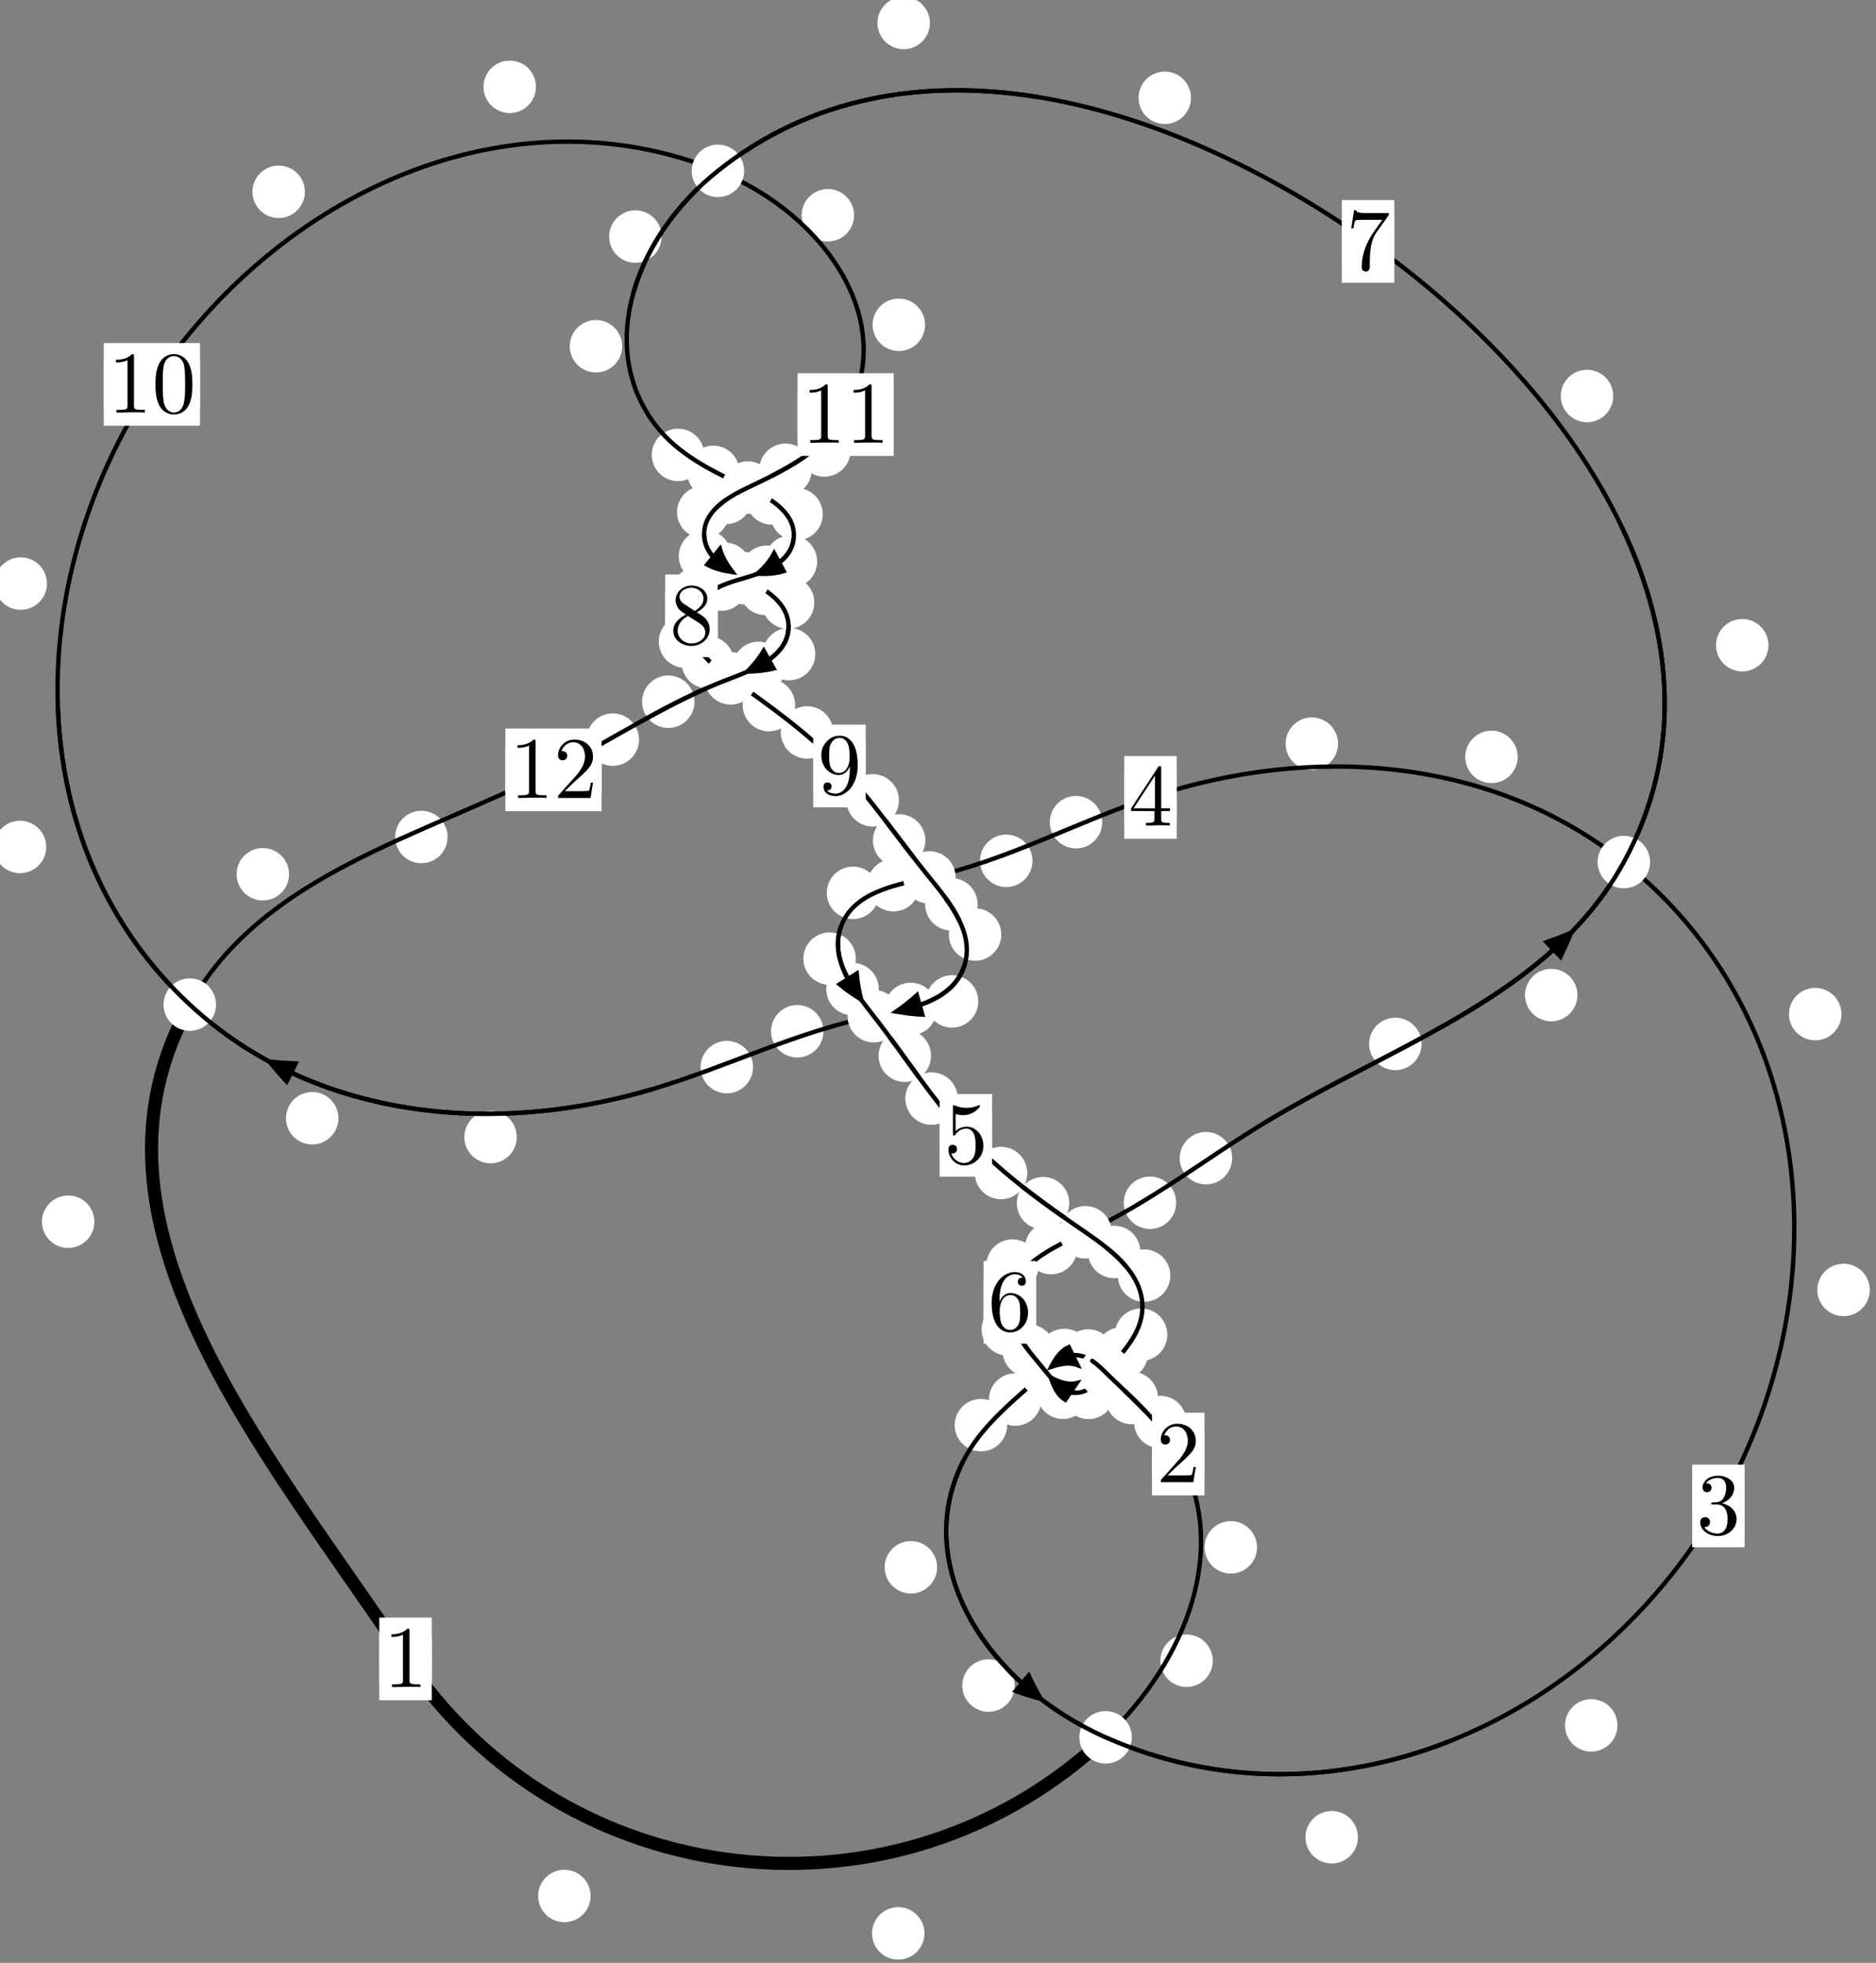 <?xml version="1.0"?>
<!-- Created by MetaPost 1.999 on 2021.07.06:0015 -->
<svg version="1.1" xmlns="http://www.w3.org/2000/svg" xmlns:xlink="http://www.w3.org/1999/xlink" width="213.8" height="223.702" viewBox="0 0 213.8 223.702">
<rect x="0" y="0" width="213.8" height="223.702" fill="#808080" stroke="none"/>
<!-- Original BoundingBox: -126.709229 -25.333466 87.090759 198.368790 -->
  <defs>
    <g transform="scale(0.01,0.01)" id="GLYPHcmr10_48">
      <path style="fill-rule: evenodd;" d="M460 -320C460 -400,455 -480,420 -554C374 -650,292 -666,250 -666C190 -666,117 -640,76 -547C44 -478,39 -400,39 -320C39 -245,43 -155,84 -79C127 2,200 22,249 22C303 22,379 1,423 -94C455 -163,460 -241,460 -320M249 -0C210 -0,151 -25,133 -121C122 -181,122 -273,122 -332C122 -396,122 -462,130 -516C149 -635,224 -644,249 -644C282 -644,348 -626,367 -527C377 -471,377 -395,377 -332C377 -257,377 -189,366 -125C351 -30,294 -0,249 -0"></path>
    </g>
    <g transform="scale(0.01,0.01)" id="GLYPHcmr10_49">
      <path style="fill-rule: evenodd;" d="M294 -640C294 -664,294 -666,271 -666C209 -602,121 -602,89 -602L89 -571C109 -571,168 -571,220 -597L220 -79C220 -43,217 -31,127 -31L95 -31L95 -0L257 -0L130 -3L217 -3L257 -3L297 -3L384 -3L419 -0L419 -31L387 -31C297 -31,294 -42,294 -79"></path>
    </g>
    <g transform="scale(0.01,0.01)" id="GLYPHcmr10_50">
      <path style="fill-rule: evenodd;" d="M127 -77L233 -180C389 -318,449 -372,449 -472C449 -586,359 -666,237 -666C124 -666,50 -574,50 -485C50 -429,100 -429,103 -429C120 -429,155 -441,155 -482C155 -508,137 -534,102 -534C94 -534,92 -534,89 -533C112 -598,166 -635,224 -635C315 -635,358 -554,358 -472C358 -392,308 -313,253 -251L61 -37C50 -26,50 -24,50 -0L421 -0L449 -174L424 -174C419 -144,412 -100,402 -85C395 -77,329 -77,307 -77"></path>
    </g>
    <g transform="scale(0.01,0.01)" id="GLYPHcmr10_51">
      <path style="fill-rule: evenodd;" d="M290 -352C372 -379,430 -449,430 -528C430 -610,342 -666,246 -666C145 -666,69 -606,69 -530C69 -497,91 -478,120 -478C151 -478,171 -500,171 -529C171 -579,124 -579,109 -579C140 -628,206 -641,242 -641C283 -641,338 -619,338 -529C338 -517,336 -459,310 -415C280 -367,246 -364,221 -363C213 -362,189 -360,182 -360C174 -359,167 -358,167 -348C167 -337,174 -337,191 -337L235 -337C317 -337,354 -269,354 -171C354 -35,285 -6,241 -6C198 -6,123 -23,88 -82C123 -77,154 -99,154 -137C154 -173,127 -193,98 -193C74 -193,42 -179,42 -135C42 -44,135 22,244 22C366 22,457 -69,457 -171C457 -253,394 -331,290 -352"></path>
    </g>
    <g transform="scale(0.01,0.01)" id="GLYPHcmr10_52">
      <path style="fill-rule: evenodd;" d="M294 -165L294 -78C294 -42,292 -31,218 -31L197 -31L197 -0L332 -0L238 -3L290 -3L332 -3L374 -3L427 -3L468 -0L468 -31L447 -31C373 -31,371 -42,371 -78L371 -165L471 -165L471 -196L371 -196L371 -651C371 -671,371 -677,355 -677C346 -677,343 -677,335 -665L28 -196L28 -165M300 -196L56 -196L300 -569"></path>
    </g>
    <g transform="scale(0.01,0.01)" id="GLYPHcmr10_53">
      <path style="fill-rule: evenodd;" d="M449 -201C449 -320,367 -420,259 -420C211 -420,168 -404,132 -369L132 -564C152 -558,185 -551,217 -551C340 -551,410 -642,410 -655C410 -661,407 -666,400 -666C399 -666,397 -666,392 -663C372 -654,323 -634,256 -634C216 -634,170 -641,123 -662C115 -665,113 -665,111 -665C101 -665,101 -657,101 -641L101 -345C101 -327,101 -319,115 -319C122 -319,124 -322,128 -328C139 -344,176 -398,257 -398C309 -398,334 -352,342 -334C358 -297,360 -258,360 -208C360 -173,360 -113,336 -71C312 -32,275 -6,229 -6C156 -6,99 -59,82 -118C85 -117,88 -116,99 -116C132 -116,149 -141,149 -165C149 -189,132 -214,99 -214C85 -214,50 -207,50 -161C50 -75,119 22,231 22C347 22,449 -74,449 -201"></path>
    </g>
    <g transform="scale(0.01,0.01)" id="GLYPHcmr10_54">
      <path style="fill-rule: evenodd;" d="M132 -328L132 -352C132 -605,256 -641,307 -641C331 -641,373 -635,395 -601C380 -601,340 -601,340 -556C340 -525,364 -510,386 -510C402 -510,432 -519,432 -558C432 -618,388 -666,305 -666C177 -666,42 -537,42 -316C42 -49,158 22,251 22C362 22,457 -72,457 -204C457 -331,368 -427,257 -427C189 -427,152 -376,132 -328M251 -6C188 -6,158 -66,152 -81C134 -128,134 -208,134 -226C134 -304,166 -404,256 -404C272 -404,318 -404,349 -342C367 -305,367 -254,367 -205C367 -157,367 -107,350 -71C320 -11,274 -6,251 -6"></path>
    </g>
    <g transform="scale(0.01,0.01)" id="GLYPHcmr10_55">
      <path style="fill-rule: evenodd;" d="M476 -609C485 -621,485 -623,485 -644L242 -644C120 -644,118 -657,114 -676L89 -676L56 -470L81 -470C84 -486,93 -549,106 -561C113 -567,191 -567,204 -567L411 -567C400 -551,321 -442,299 -409C209 -274,176 -135,176 -33C176 -23,176 22,222 22C268 22,268 -23,268 -33L268 -84C268 -139,271 -194,279 -248C283 -271,297 -357,341 -419"></path>
    </g>
    <g transform="scale(0.01,0.01)" id="GLYPHcmr10_56">
      <path style="fill-rule: evenodd;" d="M163 -457C117 -487,113 -521,113 -538C113 -599,178 -641,249 -641C322 -641,386 -589,386 -517C386 -460,347 -412,287 -377M309 -362C381 -399,430 -451,430 -517C430 -609,341 -666,250 -666C150 -666,69 -592,69 -499C69 -481,71 -436,113 -389C124 -377,161 -352,186 -335C128 -306,42 -250,42 -151C42 -45,144 22,249 22C362 22,457 -61,457 -168C457 -204,446 -249,408 -291C389 -312,373 -322,309 -362M209 -320L332 -242C360 -223,407 -193,407 -132C407 -58,332 -6,250 -6C164 -6,92 -68,92 -151C92 -209,124 -273,209 -320"></path>
    </g>
    <g transform="scale(0.01,0.01)" id="GLYPHcmr10_57">
      <path style="fill-rule: evenodd;" d="M367 -318L367 -286C367 -52,263 -6,205 -6C188 -6,134 -8,107 -42C151 -42,159 -71,159 -88C159 -119,135 -134,113 -134C97 -134,67 -125,67 -86C67 -19,121 22,206 22C335 22,457 -114,457 -329C457 -598,342 -666,253 -666C198 -666,149 -648,106 -603C65 -558,42 -516,42 -441C42 -316,130 -218,242 -218C303 -218,344 -260,367 -318M243 -241C227 -241,181 -241,150 -304C132 -341,132 -391,132 -440C132 -494,132 -541,153 -578C180 -628,218 -641,253 -641C299 -641,332 -607,349 -562C361 -530,365 -467,365 -421C365 -338,331 -241,243 -241"></path>
    </g>
  </defs>
  <path d="M67.308 216.083C67.308 215.29,66.993 214.53,66.432 213.97C65.872 213.409,65.112 213.094,64.319 213.094C63.526 213.094,62.766 213.409,62.206 213.97C61.645 214.53,61.33 215.29,61.33 216.083C61.33 216.876,61.645 217.636,62.206 218.196C62.766 218.757,63.526 219.072,64.319 219.072C65.112 219.072,65.872 218.757,66.432 218.196C66.993 217.636,67.308 216.876,67.308 216.083Z" style="fill: rgb(100%,100%,100%);stroke: none;"></path>
  <path d="M49.205 189.063C49.205 188.271,48.89 187.51,48.329 186.95C47.769 186.389,47.009 186.075,46.216 186.075C45.423 186.075,44.663 186.389,44.103 186.95C43.542 187.51,43.227 188.271,43.227 189.063C43.227 189.856,43.542 190.616,44.103 191.177C44.663 191.737,45.423 192.052,46.216 192.052C47.009 192.052,47.769 191.737,48.329 191.177C48.89 190.616,49.205 189.856,49.205 189.063Z" style="fill: rgb(100%,100%,100%);stroke: none;"></path>
  <path d="M138.219 189.273C138.219 188.48,137.904 187.72,137.343 187.16C136.783 186.599,136.023 186.284,135.23 186.284C134.437 186.284,133.677 186.599,133.117 187.16C132.556 187.72,132.241 188.48,132.241 189.273C132.241 190.066,132.556 190.826,133.117 191.386C133.677 191.947,134.437 192.262,135.23 192.262C136.023 192.262,136.783 191.947,137.343 191.386C137.904 190.826,138.219 190.066,138.219 189.273Z" style="fill: rgb(100%,100%,100%);stroke: none;"></path>
  <path d="M105.356 220.345C105.356 219.552,105.041 218.792,104.481 218.231C103.92 217.671,103.16 217.356,102.367 217.356C101.575 217.356,100.815 217.671,100.254 218.231C99.694 218.792,99.379 219.552,99.379 220.345C99.379 221.137,99.694 221.898,100.254 222.458C100.815 223.019,101.575 223.333,102.367 223.333C103.16 223.333,103.92 223.019,104.481 222.458C105.041 221.898,105.356 221.137,105.356 220.345Z" style="fill: rgb(100%,100%,100%);stroke: none;"></path>
  <path d="M135.219 162.07C135.219 161.278,134.904 160.517,134.344 159.957C133.783 159.396,133.023 159.082,132.23 159.082C131.438 159.082,130.678 159.396,130.117 159.957C129.557 160.517,129.242 161.278,129.242 162.07C129.242 162.863,129.557 163.623,130.117 164.184C130.678 164.744,131.438 165.059,132.23 165.059C133.023 165.059,133.783 164.744,134.344 164.184C134.904 163.623,135.219 162.863,135.219 162.07Z" style="fill: rgb(100%,100%,100%);stroke: none;"></path>
  <path d="M143.257 176.348C143.257 175.555,142.942 174.795,142.382 174.235C141.821 173.674,141.061 173.359,140.268 173.359C139.476 173.359,138.715 173.674,138.155 174.235C137.594 174.795,137.279 175.555,137.279 176.348C137.279 177.141,137.594 177.901,138.155 178.461C138.715 179.022,139.476 179.337,140.268 179.337C141.061 179.337,141.821 179.022,142.382 178.461C142.942 177.901,143.257 177.141,143.257 176.348Z" style="fill: rgb(100%,100%,100%);stroke: none;"></path>
  <path d="M128.029 155.477C128.029 154.685,127.714 153.924,127.153 153.364C126.593 152.804,125.833 152.489,125.04 152.489C124.247 152.489,123.487 152.804,122.927 153.364C122.366 153.924,122.051 154.685,122.051 155.477C122.051 156.27,122.366 157.03,122.927 157.591C123.487 158.151,124.247 158.466,125.04 158.466C125.833 158.466,126.593 158.151,127.153 157.591C127.714 157.03,128.029 156.27,128.029 155.477Z" style="fill: rgb(100%,100%,100%);stroke: none;"></path>
  <path d="M131.973 159.332C131.973 158.54,131.658 157.78,131.097 157.219C130.537 156.659,129.777 156.344,128.984 156.344C128.191 156.344,127.431 156.659,126.871 157.219C126.31 157.78,125.995 158.54,125.995 159.332C125.995 160.125,126.31 160.885,126.871 161.446C127.431 162.006,128.191 162.321,128.984 162.321C129.777 162.321,130.537 162.006,131.097 161.446C131.658 160.885,131.973 160.125,131.973 159.332Z" style="fill: rgb(100%,100%,100%);stroke: none;"></path>
  <path d="M124.287 154.423C124.287 153.63,123.972 152.87,123.412 152.31C122.851 151.749,122.091 151.434,121.298 151.434C120.506 151.434,119.745 151.749,119.185 152.31C118.624 152.87,118.31 153.63,118.31 154.423C118.31 155.216,118.624 155.976,119.185 156.536C119.745 157.097,120.506 157.412,121.298 157.412C122.091 157.412,122.851 157.097,123.412 156.536C123.972 155.976,124.287 155.216,124.287 154.423Z" style="fill: rgb(100%,100%,100%);stroke: none;"></path>
  <path d="M126.995 154.486C126.995 153.693,126.68 152.933,126.12 152.373C125.559 151.812,124.799 151.497,124.006 151.497C123.214 151.497,122.454 151.812,121.893 152.373C121.333 152.933,121.018 153.693,121.018 154.486C121.018 155.279,121.333 156.039,121.893 156.599C122.454 157.16,123.214 157.475,124.006 157.475C124.799 157.475,125.559 157.16,126.12 156.599C126.68 156.039,126.995 155.279,126.995 154.486Z" style="fill: rgb(100%,100%,100%);stroke: none;"></path>
  <path d="M118.682 159.505C118.682 158.713,118.367 157.953,117.807 157.392C117.247 156.832,116.486 156.517,115.694 156.517C114.901 156.517,114.141 156.832,113.58 157.392C113.02 157.953,112.705 158.713,112.705 159.505C112.705 160.298,113.02 161.058,113.58 161.619C114.141 162.179,114.901 162.494,115.694 162.494C116.486 162.494,117.247 162.179,117.807 161.619C118.367 161.058,118.682 160.298,118.682 159.505Z" style="fill: rgb(100%,100%,100%);stroke: none;"></path>
  <path d="M123.196 155.402C123.196 154.609,122.881 153.849,122.32 153.289C121.76 152.728,121 152.413,120.207 152.413C119.414 152.413,118.654 152.728,118.094 153.289C117.533 153.849,117.218 154.609,117.218 155.402C117.218 156.195,117.533 156.955,118.094 157.515C118.654 158.076,119.414 158.391,120.207 158.391C121 158.391,121.76 158.076,122.32 157.515C122.881 156.955,123.196 156.195,123.196 155.402Z" style="fill: rgb(100%,100%,100%);stroke: none;"></path>
  <path d="M106.798 178.621C106.798 177.829,106.483 177.069,105.922 176.508C105.362 175.948,104.602 175.633,103.809 175.633C103.016 175.633,102.256 175.948,101.696 176.508C101.135 177.069,100.82 177.829,100.82 178.621C100.82 179.414,101.135 180.174,101.696 180.735C102.256 181.295,103.016 181.61,103.809 181.61C104.602 181.61,105.362 181.295,105.922 180.735C106.483 180.174,106.798 179.414,106.798 178.621Z" style="fill: rgb(100%,100%,100%);stroke: none;"></path>
  <path d="M114.78 162.424C114.78 161.632,114.465 160.872,113.905 160.311C113.344 159.751,112.584 159.436,111.791 159.436C110.999 159.436,110.239 159.751,109.678 160.311C109.118 160.872,108.803 161.632,108.803 162.424C108.803 163.217,109.118 163.977,109.678 164.538C110.239 165.098,110.999 165.413,111.791 165.413C112.584 165.413,113.344 165.098,113.905 164.538C114.465 163.977,114.78 163.217,114.78 162.424Z" style="fill: rgb(100%,100%,100%);stroke: none;"></path>
  <path d="M154.756 209.388C154.756 208.595,154.441 207.835,153.88 207.274C153.32 206.714,152.56 206.399,151.767 206.399C150.974 206.399,150.214 206.714,149.654 207.274C149.093 207.835,148.778 208.595,148.778 209.388C148.778 210.18,149.093 210.941,149.654 211.501C150.214 212.062,150.974 212.376,151.767 212.376C152.56 212.376,153.32 212.062,153.88 211.501C154.441 210.941,154.756 210.18,154.756 209.388Z" style="fill: rgb(100%,100%,100%);stroke: none;"></path>
  <path d="M115.643 192.102C115.643 191.309,115.328 190.549,114.767 189.989C114.207 189.428,113.447 189.113,112.654 189.113C111.861 189.113,111.101 189.428,110.541 189.989C109.98 190.549,109.665 191.309,109.665 192.102C109.665 192.895,109.98 193.655,110.541 194.215C111.101 194.776,111.861 195.091,112.654 195.091C113.447 195.091,114.207 194.776,114.767 194.215C115.328 193.655,115.643 192.895,115.643 192.102Z" style="fill: rgb(100%,100%,100%);stroke: none;"></path>
  <path d="M213.091 147.012C213.091 146.219,212.776 145.459,212.215 144.898C211.655 144.338,210.895 144.023,210.102 144.023C209.309 144.023,208.549 144.338,207.989 144.898C207.428 145.459,207.113 146.219,207.113 147.012C207.113 147.804,207.428 148.564,207.989 149.125C208.549 149.685,209.309 150,210.102 150C210.895 150,211.655 149.685,212.215 149.125C212.776 148.564,213.091 147.804,213.091 147.012Z" style="fill: rgb(100%,100%,100%);stroke: none;"></path>
  <path d="M184.334 196.64C184.334 195.847,184.02 195.087,183.459 194.526C182.899 193.966,182.138 193.651,181.346 193.651C180.553 193.651,179.793 193.966,179.232 194.526C178.672 195.087,178.357 195.847,178.357 196.64C178.357 197.432,178.672 198.193,179.232 198.753C179.793 199.313,180.553 199.628,181.346 199.628C182.138 199.628,182.899 199.313,183.459 198.753C184.02 198.193,184.334 197.432,184.334 196.64Z" style="fill: rgb(100%,100%,100%);stroke: none;"></path>
  <path d="M172.967 86.264C172.967 85.471,172.653 84.711,172.092 84.15C171.532 83.59,170.771 83.275,169.979 83.275C169.186 83.275,168.426 83.59,167.865 84.15C167.305 84.711,166.99 85.471,166.99 86.264C166.99 87.056,167.305 87.817,167.865 88.377C168.426 88.937,169.186 89.252,169.979 89.252C170.771 89.252,171.532 88.937,172.092 88.377C172.653 87.817,172.967 87.056,172.967 86.264Z" style="fill: rgb(100%,100%,100%);stroke: none;"></path>
  <path d="M209.86 115.575C209.86 114.782,209.545 114.022,208.985 113.462C208.425 112.901,207.664 112.586,206.872 112.586C206.079 112.586,205.319 112.901,204.758 113.462C204.198 114.022,203.883 114.782,203.883 115.575C203.883 116.368,204.198 117.128,204.758 117.688C205.319 118.249,206.079 118.564,206.872 118.564C207.664 118.564,208.425 118.249,208.985 117.688C209.545 117.128,209.86 116.368,209.86 115.575Z" style="fill: rgb(100%,100%,100%);stroke: none;"></path>
  <path d="M125.617 93.704C125.617 92.911,125.302 92.151,124.741 91.591C124.181 91.03,123.421 90.715,122.628 90.715C121.835 90.715,121.075 91.03,120.515 91.591C119.954 92.151,119.639 92.911,119.639 93.704C119.639 94.497,119.954 95.257,120.515 95.817C121.075 96.378,121.835 96.693,122.628 96.693C123.421 96.693,124.181 96.378,124.741 95.817C125.302 95.257,125.617 94.497,125.617 93.704Z" style="fill: rgb(100%,100%,100%);stroke: none;"></path>
  <path d="M152.491 84.756C152.491 83.963,152.176 83.203,151.616 82.642C151.055 82.082,150.295 81.767,149.503 81.767C148.71 81.767,147.95 82.082,147.389 82.642C146.829 83.203,146.514 83.963,146.514 84.756C146.514 85.548,146.829 86.309,147.389 86.869C147.95 87.43,148.71 87.745,149.503 87.745C150.295 87.745,151.055 87.43,151.616 86.869C152.176 86.309,152.491 85.548,152.491 84.756Z" style="fill: rgb(100%,100%,100%);stroke: none;"></path>
  <path d="M104.81 100.884C104.81 100.091,104.495 99.331,103.934 98.771C103.374 98.21,102.614 97.895,101.821 97.895C101.028 97.895,100.268 98.21,99.708 98.771C99.147 99.331,98.832 100.091,98.832 100.884C98.832 101.677,99.147 102.437,99.708 102.997C100.268 103.558,101.028 103.873,101.821 103.873C102.614 103.873,103.374 103.558,103.934 102.997C104.495 102.437,104.81 101.677,104.81 100.884Z" style="fill: rgb(100%,100%,100%);stroke: none;"></path>
  <path d="M117.666 98.108C117.666 97.315,117.351 96.555,116.791 95.994C116.23 95.434,115.47 95.119,114.678 95.119C113.885 95.119,113.125 95.434,112.564 95.994C112.004 96.555,111.689 97.315,111.689 98.108C111.689 98.9,112.004 99.661,112.564 100.221C113.125 100.782,113.885 101.096,114.678 101.096C115.47 101.096,116.23 100.782,116.791 100.221C117.351 99.661,117.666 98.9,117.666 98.108Z" style="fill: rgb(100%,100%,100%);stroke: none;"></path>
  <path d="M97.535 109.256C97.535 108.464,97.22 107.703,96.66 107.143C96.1 106.582,95.339 106.267,94.547 106.267C93.754 106.267,92.994 106.582,92.433 107.143C91.873 107.703,91.558 108.464,91.558 109.256C91.558 110.049,91.873 110.809,92.433 111.37C92.994 111.93,93.754 112.245,94.547 112.245C95.339 112.245,96.1 111.93,96.66 111.37C97.22 110.809,97.535 110.049,97.535 109.256Z" style="fill: rgb(100%,100%,100%);stroke: none;"></path>
  <path d="M100.202 101.755C100.202 100.963,99.887 100.203,99.327 99.642C98.766 99.082,98.006 98.767,97.214 98.767C96.421 98.767,95.661 99.082,95.1 99.642C94.54 100.203,94.225 100.963,94.225 101.755C94.225 102.548,94.54 103.308,95.1 103.869C95.661 104.429,96.421 104.744,97.214 104.744C98.006 104.744,98.766 104.429,99.327 103.869C99.887 103.308,100.202 102.548,100.202 101.755Z" style="fill: rgb(100%,100%,100%);stroke: none;"></path>
  <path d="M106.105 120.32C106.105 119.527,105.79 118.767,105.23 118.207C104.669 117.646,103.909 117.331,103.116 117.331C102.324 117.331,101.564 117.646,101.003 118.207C100.443 118.767,100.128 119.527,100.128 120.32C100.128 121.113,100.443 121.873,101.003 122.433C101.564 122.994,102.324 123.309,103.116 123.309C103.909 123.309,104.669 122.994,105.23 122.433C105.79 121.873,106.105 121.113,106.105 120.32Z" style="fill: rgb(100%,100%,100%);stroke: none;"></path>
  <path d="M100.147 112.724C100.147 111.932,99.832 111.171,99.271 110.611C98.711 110.05,97.951 109.736,97.158 109.736C96.365 109.736,95.605 110.05,95.044 110.611C94.484 111.171,94.169 111.932,94.169 112.724C94.169 113.517,94.484 114.277,95.044 114.838C95.605 115.398,96.365 115.713,97.158 115.713C97.951 115.713,98.711 115.398,99.271 114.838C99.832 114.277,100.147 113.517,100.147 112.724Z" style="fill: rgb(100%,100%,100%);stroke: none;"></path>
  <path d="M117.071 133.687C117.071 132.895,116.756 132.134,116.195 131.574C115.635 131.013,114.875 130.699,114.082 130.699C113.289 130.699,112.529 131.013,111.969 131.574C111.408 132.134,111.093 132.895,111.093 133.687C111.093 134.48,111.408 135.24,111.969 135.801C112.529 136.361,113.289 136.676,114.082 136.676C114.875 136.676,115.635 136.361,116.195 135.801C116.756 135.24,117.071 134.48,117.071 133.687Z" style="fill: rgb(100%,100%,100%);stroke: none;"></path>
  <path d="M109.156 125.208C109.156 124.415,108.841 123.655,108.281 123.095C107.72 122.534,106.96 122.219,106.167 122.219C105.375 122.219,104.615 122.534,104.054 123.095C103.494 123.655,103.179 124.415,103.179 125.208C103.179 126.001,103.494 126.761,104.054 127.321C104.615 127.882,105.375 128.197,106.167 128.197C106.96 128.197,107.72 127.882,108.281 127.321C108.841 126.761,109.156 126.001,109.156 125.208Z" style="fill: rgb(100%,100%,100%);stroke: none;"></path>
  <path d="M129.967 142.684C129.967 141.891,129.652 141.131,129.091 140.57C128.531 140.01,127.771 139.695,126.978 139.695C126.185 139.695,125.425 140.01,124.865 140.57C124.304 141.131,123.989 141.891,123.989 142.684C123.989 143.476,124.304 144.236,124.865 144.797C125.425 145.357,126.185 145.672,126.978 145.672C127.771 145.672,128.531 145.357,129.091 144.797C129.652 144.236,129.967 143.476,129.967 142.684Z" style="fill: rgb(100%,100%,100%);stroke: none;"></path>
  <path d="M121.861 137.126C121.861 136.333,121.546 135.573,120.986 135.013C120.425 134.452,119.665 134.137,118.873 134.137C118.08 134.137,117.32 134.452,116.759 135.013C116.199 135.573,115.884 136.333,115.884 137.126C115.884 137.919,116.199 138.679,116.759 139.239C117.32 139.8,118.08 140.115,118.873 140.115C119.665 140.115,120.425 139.8,120.986 139.239C121.546 138.679,121.861 137.919,121.861 137.126Z" style="fill: rgb(100%,100%,100%);stroke: none;"></path>
  <path d="M133.033 152.111C133.033 151.318,132.718 150.558,132.158 149.998C131.597 149.437,130.837 149.122,130.044 149.122C129.252 149.122,128.492 149.437,127.931 149.998C127.371 150.558,127.056 151.318,127.056 152.111C127.056 152.904,127.371 153.664,127.931 154.224C128.492 154.785,129.252 155.1,130.044 155.1C130.837 155.1,131.597 154.785,132.158 154.224C132.718 153.664,133.033 152.904,133.033 152.111Z" style="fill: rgb(100%,100%,100%);stroke: none;"></path>
  <path d="M133.374 145.38C133.374 144.587,133.059 143.827,132.498 143.266C131.938 142.706,131.178 142.391,130.385 142.391C129.592 142.391,128.832 142.706,128.272 143.266C127.711 143.827,127.396 144.587,127.396 145.38C127.396 146.172,127.711 146.932,128.272 147.493C128.832 148.053,129.592 148.368,130.385 148.368C131.178 148.368,131.938 148.053,132.498 147.493C133.059 146.932,133.374 146.172,133.374 145.38Z" style="fill: rgb(100%,100%,100%);stroke: none;"></path>
  <path d="M128.048 157.526C128.048 156.734,127.733 155.973,127.173 155.413C126.612 154.853,125.852 154.538,125.06 154.538C124.267 154.538,123.507 154.853,122.946 155.413C122.386 155.973,122.071 156.734,122.071 157.526C122.071 158.319,122.386 159.079,122.946 159.64C123.507 160.2,124.267 160.515,125.06 160.515C125.852 160.515,126.612 160.2,127.173 159.64C127.733 159.079,128.048 158.319,128.048 157.526Z" style="fill: rgb(100%,100%,100%);stroke: none;"></path>
  <path d="M130.832 154.239C130.832 153.446,130.517 152.686,129.957 152.126C129.396 151.565,128.636 151.25,127.843 151.25C127.051 151.25,126.29 151.565,125.73 152.126C125.17 152.686,124.855 153.446,124.855 154.239C124.855 155.032,125.17 155.792,125.73 156.352C126.29 156.913,127.051 157.228,127.843 157.228C128.636 157.228,129.396 156.913,129.957 156.352C130.517 155.792,130.832 155.032,130.832 154.239Z" style="fill: rgb(100%,100%,100%);stroke: none;"></path>
  <path d="M124.122 158.731C124.122 157.938,123.807 157.178,123.247 156.617C122.686 156.057,121.926 155.742,121.134 155.742C120.341 155.742,119.581 156.057,119.02 156.617C118.46 157.178,118.145 157.938,118.145 158.731C118.145 159.523,118.46 160.283,119.02 160.844C119.581 161.404,120.341 161.719,121.134 161.719C121.926 161.719,122.686 161.404,123.247 160.844C123.807 160.283,124.122 159.523,124.122 158.731Z" style="fill: rgb(100%,100%,100%);stroke: none;"></path>
  <path d="M127.032 158.744C127.032 157.952,126.717 157.192,126.156 156.631C125.596 156.071,124.836 155.756,124.043 155.756C123.25 155.756,122.49 156.071,121.93 156.631C121.369 157.192,121.054 157.952,121.054 158.744C121.054 159.537,121.369 160.297,121.93 160.858C122.49 161.418,123.25 161.733,124.043 161.733C124.836 161.733,125.596 161.418,126.156 160.858C126.717 160.297,127.032 159.537,127.032 158.744Z" style="fill: rgb(100%,100%,100%);stroke: none;"></path>
  <path d="M120.226 153.921C120.226 153.128,119.911 152.368,119.351 151.808C118.79 151.247,118.03 150.932,117.238 150.932C116.445 150.932,115.685 151.247,115.124 151.808C114.564 152.368,114.249 153.128,114.249 153.921C114.249 154.714,114.564 155.474,115.124 156.034C115.685 156.595,116.445 156.91,117.238 156.91C118.03 156.91,118.79 156.595,119.351 156.034C119.911 155.474,120.226 154.714,120.226 153.921Z" style="fill: rgb(100%,100%,100%);stroke: none;"></path>
  <path d="M123.114 157.471C123.114 156.679,122.799 155.918,122.238 155.358C121.678 154.797,120.918 154.482,120.125 154.482C119.332 154.482,118.572 154.797,118.012 155.358C117.451 155.918,117.136 156.679,117.136 157.471C117.136 158.264,117.451 159.024,118.012 159.585C118.572 160.145,119.332 160.46,120.125 160.46C120.918 160.46,121.678 160.145,122.238 159.585C122.799 159.024,123.114 158.264,123.114 157.471Z" style="fill: rgb(100%,100%,100%);stroke: none;"></path>
  <path d="M118.375 144.238C118.375 143.445,118.06 142.685,117.499 142.125C116.939 141.564,116.179 141.249,115.386 141.249C114.593 141.249,113.833 141.564,113.273 142.125C112.712 142.685,112.397 143.445,112.397 144.238C112.397 145.031,112.712 145.791,113.273 146.351C113.833 146.912,114.593 147.227,115.386 147.227C116.179 147.227,116.939 146.912,117.499 146.351C118.06 145.791,118.375 145.031,118.375 144.238Z" style="fill: rgb(100%,100%,100%);stroke: none;"></path>
  <path d="M117.851 151.517C117.851 150.724,117.536 149.964,116.975 149.403C116.415 148.843,115.655 148.528,114.862 148.528C114.069 148.528,113.309 148.843,112.749 149.403C112.188 149.964,111.873 150.724,111.873 151.517C111.873 152.309,112.188 153.069,112.749 153.63C113.309 154.19,114.069 154.505,114.862 154.505C115.655 154.505,116.415 154.19,116.975 153.63C117.536 153.069,117.851 152.309,117.851 151.517Z" style="fill: rgb(100%,100%,100%);stroke: none;"></path>
  <path d="M134.045 137.076C134.045 136.284,133.73 135.524,133.17 134.963C132.609 134.403,131.849 134.088,131.057 134.088C130.264 134.088,129.504 134.403,128.943 134.963C128.383 135.524,128.068 136.284,128.068 137.076C128.068 137.869,128.383 138.629,128.943 139.19C129.504 139.75,130.264 140.065,131.057 140.065C131.849 140.065,132.609 139.75,133.17 139.19C133.73 138.629,134.045 137.869,134.045 137.076Z" style="fill: rgb(100%,100%,100%);stroke: none;"></path>
  <path d="M122.777 142.241C122.777 141.449,122.462 140.688,121.901 140.128C121.341 139.567,120.581 139.253,119.788 139.253C118.995 139.253,118.235 139.567,117.675 140.128C117.114 140.688,116.799 141.449,116.799 142.241C116.799 143.034,117.114 143.794,117.675 144.355C118.235 144.915,118.995 145.23,119.788 145.23C120.581 145.23,121.341 144.915,121.901 144.355C122.462 143.794,122.777 143.034,122.777 142.241Z" style="fill: rgb(100%,100%,100%);stroke: none;"></path>
  <path d="M162.01 118.973C162.01 118.181,161.695 117.421,161.135 116.86C160.574 116.3,159.814 115.985,159.021 115.985C158.229 115.985,157.468 116.3,156.908 116.86C156.347 117.421,156.032 118.181,156.032 118.973C156.032 119.766,156.347 120.526,156.908 121.087C157.468 121.647,158.229 121.962,159.021 121.962C159.814 121.962,160.574 121.647,161.135 121.087C161.695 120.526,162.01 119.766,162.01 118.973Z" style="fill: rgb(100%,100%,100%);stroke: none;"></path>
  <path d="M140.424 131.997C140.424 131.205,140.109 130.444,139.548 129.884C138.988 129.323,138.228 129.009,137.435 129.009C136.642 129.009,135.882 129.323,135.322 129.884C134.761 130.444,134.446 131.205,134.446 131.997C134.446 132.79,134.761 133.55,135.322 134.111C135.882 134.671,136.642 134.986,137.435 134.986C138.228 134.986,138.988 134.671,139.548 134.111C140.109 133.55,140.424 132.79,140.424 131.997Z" style="fill: rgb(100%,100%,100%);stroke: none;"></path>
  <path d="M201.546 73.535C201.546 72.743,201.231 71.982,200.67 71.422C200.11 70.862,199.35 70.547,198.557 70.547C197.764 70.547,197.004 70.862,196.444 71.422C195.883 71.982,195.568 72.743,195.568 73.535C195.568 74.328,195.883 75.088,196.444 75.649C197.004 76.209,197.764 76.524,198.557 76.524C199.35 76.524,200.11 76.209,200.67 75.649C201.231 75.088,201.546 74.328,201.546 73.535Z" style="fill: rgb(100%,100%,100%);stroke: none;"></path>
  <path d="M179.773 113.409C179.773 112.617,179.458 111.857,178.897 111.296C178.337 110.736,177.577 110.421,176.784 110.421C175.991 110.421,175.231 110.736,174.671 111.296C174.11 111.857,173.795 112.617,173.795 113.409C173.795 114.202,174.11 114.962,174.671 115.523C175.231 116.083,175.991 116.398,176.784 116.398C177.577 116.398,178.337 116.083,178.897 115.523C179.458 114.962,179.773 114.202,179.773 113.409Z" style="fill: rgb(100%,100%,100%);stroke: none;"></path>
  <path d="M135.735 11.147C135.735 10.355,135.42 9.595,134.86 9.034C134.299 8.474,133.539 8.159,132.746 8.159C131.954 8.159,131.193 8.474,130.633 9.034C130.072 9.595,129.757 10.355,129.757 11.147C129.757 11.94,130.072 12.7,130.633 13.261C131.193 13.821,131.954 14.136,132.746 14.136C133.539 14.136,134.299 13.821,134.86 13.261C135.42 12.7,135.735 11.94,135.735 11.147Z" style="fill: rgb(100%,100%,100%);stroke: none;"></path>
  <path d="M183.854 45.133C183.854 44.34,183.539 43.58,182.978 43.02C182.418 42.459,181.658 42.144,180.865 42.144C180.072 42.144,179.312 42.459,178.752 43.02C178.191 43.58,177.876 44.34,177.876 45.133C177.876 45.926,178.191 46.686,178.752 47.247C179.312 47.807,180.072 48.122,180.865 48.122C181.658 48.122,182.418 47.807,182.978 47.247C183.539 46.686,183.854 45.926,183.854 45.133Z" style="fill: rgb(100%,100%,100%);stroke: none;"></path>
  <path d="M75.399 26.96C75.399 26.168,75.084 25.408,74.524 24.847C73.963 24.287,73.203 23.972,72.41 23.972C71.618 23.972,70.857 24.287,70.297 24.847C69.736 25.408,69.422 26.168,69.422 26.96C69.422 27.753,69.736 28.513,70.297 29.074C70.857 29.634,71.618 29.949,72.41 29.949C73.203 29.949,73.963 29.634,74.524 29.074C75.084 28.513,75.399 27.753,75.399 26.96Z" style="fill: rgb(100%,100%,100%);stroke: none;"></path>
  <path d="M105.978 2.62C105.978 1.827,105.663 1.067,105.103 0.507C104.542 -0.054,103.782 -0.369,102.989 -0.369C102.197 -0.369,101.437 -0.054,100.876 0.507C100.316 1.067,100.001 1.827,100.001 2.62C100.001 3.413,100.316 4.173,100.876 4.733C101.437 5.294,102.197 5.609,102.989 5.609C103.782 5.609,104.542 5.294,105.103 4.733C105.663 4.173,105.978 3.413,105.978 2.62Z" style="fill: rgb(100%,100%,100%);stroke: none;"></path>
  <path d="M80.257 51.844C80.257 51.051,79.942 50.291,79.382 49.73C78.821 49.17,78.061 48.855,77.269 48.855C76.476 48.855,75.716 49.17,75.155 49.73C74.595 50.291,74.28 51.051,74.28 51.844C74.28 52.636,74.595 53.396,75.155 53.957C75.716 54.517,76.476 54.832,77.269 54.832C78.061 54.832,78.821 54.517,79.382 53.957C79.942 53.396,80.257 52.636,80.257 51.844Z" style="fill: rgb(100%,100%,100%);stroke: none;"></path>
  <path d="M70.905 39.463C70.905 38.671,70.59 37.911,70.03 37.35C69.469 36.79,68.709 36.475,67.917 36.475C67.124 36.475,66.364 36.79,65.803 37.35C65.243 37.911,64.928 38.671,64.928 39.463C64.928 40.256,65.243 41.016,65.803 41.577C66.364 42.137,67.124 42.452,67.917 42.452C68.709 42.452,69.469 42.137,70.03 41.577C70.59 41.016,70.905 40.256,70.905 39.463Z" style="fill: rgb(100%,100%,100%);stroke: none;"></path>
  <path d="M90.958 56.806C90.958 56.013,90.643 55.253,90.082 54.693C89.522 54.132,88.762 53.817,87.969 53.817C87.176 53.817,86.416 54.132,85.856 54.693C85.295 55.253,84.98 56.013,84.98 56.806C84.98 57.599,85.295 58.359,85.856 58.919C86.416 59.48,87.176 59.795,87.969 59.795C88.762 59.795,89.522 59.48,90.082 58.919C90.643 58.359,90.958 57.599,90.958 56.806Z" style="fill: rgb(100%,100%,100%);stroke: none;"></path>
  <path d="M84.275 53.779C84.275 52.987,83.96 52.226,83.399 51.666C82.839 51.105,82.079 50.79,81.286 50.79C80.493 50.79,79.733 51.105,79.173 51.666C78.612 52.226,78.297 52.987,78.297 53.779C78.297 54.572,78.612 55.332,79.173 55.893C79.733 56.453,80.493 56.768,81.286 56.768C82.079 56.768,82.839 56.453,83.399 55.893C83.96 55.332,84.275 54.572,84.275 53.779Z" style="fill: rgb(100%,100%,100%);stroke: none;"></path>
  <path d="M93.127 63.994C93.127 63.201,92.812 62.441,92.252 61.881C91.691 61.32,90.931 61.005,90.138 61.005C89.346 61.005,88.585 61.32,88.025 61.881C87.464 62.441,87.149 63.201,87.149 63.994C87.149 64.787,87.464 65.547,88.025 66.107C88.585 66.668,89.346 66.983,90.138 66.983C90.931 66.983,91.691 66.668,92.252 66.107C92.812 65.547,93.127 64.787,93.127 63.994Z" style="fill: rgb(100%,100%,100%);stroke: none;"></path>
  <path d="M93.764 58.603C93.764 57.81,93.449 57.05,92.888 56.49C92.328 55.929,91.568 55.614,90.775 55.614C89.982 55.614,89.222 55.929,88.662 56.49C88.101 57.05,87.786 57.81,87.786 58.603C87.786 59.396,88.101 60.156,88.662 60.716C89.222 61.277,89.982 61.592,90.775 61.592C91.568 61.592,92.328 61.277,92.888 60.716C93.449 60.156,93.764 59.396,93.764 58.603Z" style="fill: rgb(100%,100%,100%);stroke: none;"></path>
  <path d="M85.183 66.621C85.183 65.828,84.868 65.068,84.307 64.508C83.747 63.947,82.986 63.632,82.194 63.632C81.401 63.632,80.641 63.947,80.08 64.508C79.52 65.068,79.205 65.828,79.205 66.621C79.205 67.414,79.52 68.174,80.08 68.734C80.641 69.295,81.401 69.61,82.194 69.61C82.986 69.61,83.747 69.295,84.307 68.734C84.868 68.174,85.183 67.414,85.183 66.621Z" style="fill: rgb(100%,100%,100%);stroke: none;"></path>
  <path d="M90.37 65.163C90.37 64.37,90.055 63.61,89.495 63.05C88.934 62.489,88.174 62.174,87.381 62.174C86.589 62.174,85.829 62.489,85.268 63.05C84.708 63.61,84.393 64.37,84.393 65.163C84.393 65.956,84.708 66.716,85.268 67.276C85.829 67.837,86.589 68.152,87.381 68.152C88.174 68.152,88.934 67.837,89.495 67.276C90.055 66.716,90.37 65.956,90.37 65.163Z" style="fill: rgb(100%,100%,100%);stroke: none;"></path>
  <path d="M81.058 73.124C81.058 72.331,80.743 71.571,80.183 71.01C79.622 70.45,78.862 70.135,78.069 70.135C77.277 70.135,76.517 70.45,75.956 71.01C75.396 71.571,75.081 72.331,75.081 73.124C75.081 73.916,75.396 74.676,75.956 75.237C76.517 75.797,77.277 76.112,78.069 76.112C78.862 76.112,79.622 75.797,80.183 75.237C80.743 74.676,81.058 73.916,81.058 73.124Z" style="fill: rgb(100%,100%,100%);stroke: none;"></path>
  <path d="M82.426 67.649C82.426 66.856,82.111 66.096,81.55 65.535C80.99 64.975,80.23 64.66,79.437 64.66C78.644 64.66,77.884 64.975,77.324 65.535C76.763 66.096,76.448 66.856,76.448 67.649C76.448 68.441,76.763 69.202,77.324 69.762C77.884 70.322,78.644 70.637,79.437 70.637C80.23 70.637,80.99 70.322,81.55 69.762C82.111 69.202,82.426 68.441,82.426 67.649Z" style="fill: rgb(100%,100%,100%);stroke: none;"></path>
  <path d="M90.619 80.363C90.619 79.57,90.304 78.81,89.744 78.25C89.183 77.689,88.423 77.374,87.63 77.374C86.838 77.374,86.078 77.689,85.517 78.25C84.957 78.81,84.642 79.57,84.642 80.363C84.642 81.156,84.957 81.916,85.517 82.476C86.078 83.037,86.838 83.352,87.63 83.352C88.423 83.352,89.183 83.037,89.744 82.476C90.304 81.916,90.619 81.156,90.619 80.363Z" style="fill: rgb(100%,100%,100%);stroke: none;"></path>
  <path d="M83.661 75.491C83.661 74.698,83.346 73.938,82.785 73.378C82.225 72.817,81.465 72.502,80.672 72.502C79.879 72.502,79.119 72.817,78.559 73.378C77.998 73.938,77.683 74.698,77.683 75.491C77.683 76.284,77.998 77.044,78.559 77.604C79.119 78.165,79.879 78.48,80.672 78.48C81.465 78.48,82.225 78.165,82.785 77.604C83.346 77.044,83.661 76.284,83.661 75.491Z" style="fill: rgb(100%,100%,100%);stroke: none;"></path>
  <path d="M102.447 91.213C102.447 90.421,102.132 89.66,101.571 89.1C101.011 88.54,100.251 88.225,99.458 88.225C98.665 88.225,97.905 88.54,97.345 89.1C96.784 89.66,96.469 90.421,96.469 91.213C96.469 92.006,96.784 92.766,97.345 93.327C97.905 93.887,98.665 94.202,99.458 94.202C100.251 94.202,101.011 93.887,101.571 93.327C102.132 92.766,102.447 92.006,102.447 91.213Z" style="fill: rgb(100%,100%,100%);stroke: none;"></path>
  <path d="M94.962 83.472C94.962 82.679,94.647 81.919,94.087 81.359C93.526 80.798,92.766 80.483,91.973 80.483C91.181 80.483,90.42 80.798,89.86 81.359C89.299 81.919,88.985 82.679,88.985 83.472C88.985 84.265,89.299 85.025,89.86 85.585C90.42 86.146,91.181 86.461,91.973 86.461C92.766 86.461,93.526 86.146,94.087 85.585C94.647 85.025,94.962 84.265,94.962 83.472Z" style="fill: rgb(100%,100%,100%);stroke: none;"></path>
  <path d="M111.416 103.062C111.416 102.27,111.101 101.509,110.54 100.949C109.98 100.388,109.22 100.074,108.427 100.074C107.634 100.074,106.874 100.388,106.314 100.949C105.753 101.509,105.438 102.27,105.438 103.062C105.438 103.855,105.753 104.615,106.314 105.176C106.874 105.736,107.634 106.051,108.427 106.051C109.22 106.051,109.98 105.736,110.54 105.176C111.101 104.615,111.416 103.855,111.416 103.062Z" style="fill: rgb(100%,100%,100%);stroke: none;"></path>
  <path d="M105.462 95.785C105.462 94.992,105.147 94.232,104.587 93.671C104.026 93.111,103.266 92.796,102.473 92.796C101.681 92.796,100.921 93.111,100.36 93.671C99.8 94.232,99.485 94.992,99.485 95.785C99.485 96.577,99.8 97.338,100.36 97.898C100.921 98.459,101.681 98.773,102.473 98.773C103.266 98.773,104.026 98.459,104.587 97.898C105.147 97.338,105.462 96.577,105.462 95.785Z" style="fill: rgb(100%,100%,100%);stroke: none;"></path>
  <path d="M111.489 114.129C111.489 113.336,111.174 112.576,110.613 112.016C110.053 111.455,109.293 111.14,108.5 111.14C107.707 111.14,106.947 111.455,106.387 112.016C105.826 112.576,105.511 113.336,105.511 114.129C105.511 114.922,105.826 115.682,106.387 116.242C106.947 116.803,107.707 117.118,108.5 117.118C109.293 117.118,110.053 116.803,110.613 116.242C111.174 115.682,111.489 114.922,111.489 114.129Z" style="fill: rgb(100%,100%,100%);stroke: none;"></path>
  <path d="M114.114 106.511C114.114 105.719,113.799 104.958,113.238 104.398C112.678 103.837,111.918 103.523,111.125 103.523C110.332 103.523,109.572 103.837,109.012 104.398C108.451 104.958,108.136 105.719,108.136 106.511C108.136 107.304,108.451 108.064,109.012 108.625C109.572 109.185,110.332 109.5,111.125 109.5C111.918 109.5,112.678 109.185,113.238 108.625C113.799 108.064,114.114 107.304,114.114 106.511Z" style="fill: rgb(100%,100%,100%);stroke: none;"></path>
  <path d="M93.849 117.532C93.849 116.739,93.534 115.979,92.974 115.419C92.413 114.858,91.653 114.543,90.861 114.543C90.068 114.543,89.308 114.858,88.747 115.419C88.187 115.979,87.872 116.739,87.872 117.532C87.872 118.325,88.187 119.085,88.747 119.645C89.308 120.206,90.068 120.521,90.861 120.521C91.653 120.521,92.413 120.206,92.974 119.645C93.534 119.085,93.849 118.325,93.849 117.532Z" style="fill: rgb(100%,100%,100%);stroke: none;"></path>
  <path d="M106.773 114.988C106.773 114.195,106.458 113.435,105.898 112.874C105.337 112.314,104.577 111.999,103.785 111.999C102.992 111.999,102.232 112.314,101.671 112.874C101.111 113.435,100.796 114.195,100.796 114.988C100.796 115.78,101.111 116.54,101.671 117.101C102.232 117.661,102.992 117.976,103.785 117.976C104.577 117.976,105.337 117.661,105.898 117.101C106.458 116.54,106.773 115.78,106.773 114.988Z" style="fill: rgb(100%,100%,100%);stroke: none;"></path>
  <path d="M58.897 129.596C58.897 128.803,58.582 128.043,58.021 127.482C57.461 126.922,56.7 126.607,55.908 126.607C55.115 126.607,54.355 126.922,53.794 127.482C53.234 128.043,52.919 128.803,52.919 129.596C52.919 130.388,53.234 131.148,53.794 131.709C54.355 132.269,55.115 132.584,55.908 132.584C56.7 132.584,57.461 132.269,58.021 131.709C58.582 131.148,58.897 130.388,58.897 129.596Z" style="fill: rgb(100%,100%,100%);stroke: none;"></path>
  <path d="M85.821 121.616C85.821 120.824,85.506 120.064,84.946 119.503C84.385 118.943,83.625 118.628,82.832 118.628C82.04 118.628,81.279 118.943,80.719 119.503C80.158 120.064,79.844 120.824,79.844 121.616C79.844 122.409,80.158 123.169,80.719 123.73C81.279 124.29,82.04 124.605,82.832 124.605C83.625 124.605,84.385 124.29,84.946 123.73C85.506 123.169,85.821 122.409,85.821 121.616Z" style="fill: rgb(100%,100%,100%);stroke: none;"></path>
  <path d="M5.268 96.528C5.268 95.735,4.953 94.975,4.393 94.415C3.832 93.854,3.072 93.539,2.28 93.539C1.487 93.539,0.727 93.854,0.166 94.415C-0.394 94.975,-0.709 95.735,-0.709 96.528C-0.709 97.321,-0.394 98.081,0.166 98.641C0.727 99.202,1.487 99.517,2.28 99.517C3.072 99.517,3.832 99.202,4.393 98.641C4.953 98.081,5.268 97.321,5.268 96.528Z" style="fill: rgb(100%,100%,100%);stroke: none;"></path>
  <path d="M38.57 127.448C38.57 126.655,38.255 125.895,37.694 125.334C37.134 124.774,36.374 124.459,35.581 124.459C34.788 124.459,34.028 124.774,33.468 125.334C32.907 125.895,32.592 126.655,32.592 127.448C32.592 128.24,32.907 129,33.468 129.561C34.028 130.121,34.788 130.436,35.581 130.436C36.374 130.436,37.134 130.121,37.694 129.561C38.255 129,38.57 128.24,38.57 127.448Z" style="fill: rgb(100%,100%,100%);stroke: none;"></path>
  <path d="M34.747 21.862C34.747 21.069,34.432 20.309,33.872 19.748C33.311 19.188,32.551 18.873,31.759 18.873C30.966 18.873,30.206 19.188,29.645 19.748C29.085 20.309,28.77 21.069,28.77 21.862C28.77 22.654,29.085 23.415,29.645 23.975C30.206 24.535,30.966 24.85,31.759 24.85C32.551 24.85,33.311 24.535,33.872 23.975C34.432 23.415,34.747 22.654,34.747 21.862Z" style="fill: rgb(100%,100%,100%);stroke: none;"></path>
  <path d="M5.352 66.511C5.352 65.718,5.037 64.958,4.477 64.398C3.916 63.837,3.156 63.522,2.363 63.522C1.571 63.522,0.811 63.837,0.25 64.398C-0.31 64.958,-0.625 65.718,-0.625 66.511C-0.625 67.304,-0.31 68.064,0.25 68.624C0.811 69.185,1.571 69.5,2.363 69.5C3.156 69.5,3.916 69.185,4.477 68.624C5.037 68.064,5.352 67.304,5.352 66.511Z" style="fill: rgb(100%,100%,100%);stroke: none;"></path>
  <path d="M97.338 24.531C97.338 23.739,97.023 22.978,96.463 22.418C95.902 21.858,95.142 21.543,94.349 21.543C93.557 21.543,92.796 21.858,92.236 22.418C91.675 22.978,91.36 23.739,91.36 24.531C91.36 25.324,91.675 26.084,92.236 26.645C92.796 27.205,93.557 27.52,94.349 27.52C95.142 27.52,95.902 27.205,96.463 26.645C97.023 26.084,97.338 25.324,97.338 24.531Z" style="fill: rgb(100%,100%,100%);stroke: none;"></path>
  <path d="M61.08 9.895C61.08 9.103,60.765 8.343,60.205 7.782C59.644 7.222,58.884 6.907,58.091 6.907C57.299 6.907,56.538 7.222,55.978 7.782C55.417 8.343,55.102 9.103,55.102 9.895C55.102 10.688,55.417 11.448,55.978 12.009C56.538 12.569,57.299 12.884,58.091 12.884C58.884 12.884,59.644 12.569,60.205 12.009C60.765 11.448,61.08 10.688,61.08 9.895Z" style="fill: rgb(100%,100%,100%);stroke: none;"></path>
  <path d="M96.936 51.34C96.936 50.547,96.621 49.787,96.061 49.226C95.5 48.666,94.74 48.351,93.948 48.351C93.155 48.351,92.395 48.666,91.834 49.226C91.274 49.787,90.959 50.547,90.959 51.34C90.959 52.132,91.274 52.892,91.834 53.453C92.395 54.013,93.155 54.328,93.948 54.328C94.74 54.328,95.5 54.013,96.061 53.453C96.621 52.892,96.936 52.132,96.936 51.34Z" style="fill: rgb(100%,100%,100%);stroke: none;"></path>
  <path d="M105.424 37.017C105.424 36.224,105.109 35.464,104.548 34.903C103.988 34.343,103.228 34.028,102.435 34.028C101.642 34.028,100.882 34.343,100.322 34.903C99.761 35.464,99.446 36.224,99.446 37.017C99.446 37.809,99.761 38.57,100.322 39.13C100.882 39.691,101.642 40.006,102.435 40.006C103.228 40.006,103.988 39.691,104.548 39.13C105.109 38.57,105.424 37.809,105.424 37.017Z" style="fill: rgb(100%,100%,100%);stroke: none;"></path>
  <path d="M85.724 56.748C85.724 55.955,85.409 55.195,84.849 54.635C84.288 54.074,83.528 53.759,82.735 53.759C81.943 53.759,81.183 54.074,80.622 54.635C80.062 55.195,79.747 55.955,79.747 56.748C79.747 57.541,80.062 58.301,80.622 58.861C81.183 59.422,81.943 59.737,82.735 59.737C83.528 59.737,84.288 59.422,84.849 58.861C85.409 58.301,85.724 57.541,85.724 56.748Z" style="fill: rgb(100%,100%,100%);stroke: none;"></path>
  <path d="M92.509 53.538C92.509 52.745,92.194 51.985,91.634 51.425C91.074 50.864,90.313 50.549,89.521 50.549C88.728 50.549,87.968 50.864,87.407 51.425C86.847 51.985,86.532 52.745,86.532 53.538C86.532 54.331,86.847 55.091,87.407 55.651C87.968 56.212,88.728 56.527,89.521 56.527C90.313 56.527,91.074 56.212,91.634 55.651C92.194 55.091,92.509 54.331,92.509 53.538Z" style="fill: rgb(100%,100%,100%);stroke: none;"></path>
  <path d="M83.333 63.385C83.333 62.592,83.018 61.832,82.458 61.272C81.897 60.711,81.137 60.396,80.344 60.396C79.552 60.396,78.791 60.711,78.231 61.272C77.67 61.832,77.355 62.592,77.355 63.385C77.355 64.178,77.67 64.938,78.231 65.498C78.791 66.059,79.552 66.374,80.344 66.374C81.137 66.374,81.897 66.059,82.458 65.498C83.018 64.938,83.333 64.178,83.333 63.385Z" style="fill: rgb(100%,100%,100%);stroke: none;"></path>
  <path d="M83.136 58.37C83.136 57.577,82.821 56.817,82.261 56.256C81.7 55.696,80.94 55.381,80.147 55.381C79.355 55.381,78.595 55.696,78.034 56.256C77.474 56.817,77.159 57.577,77.159 58.37C77.159 59.162,77.474 59.922,78.034 60.483C78.595 61.043,79.355 61.358,80.147 61.358C80.94 61.358,81.7 61.043,82.261 60.483C82.821 59.922,83.136 59.162,83.136 58.37Z" style="fill: rgb(100%,100%,100%);stroke: none;"></path>
  <path d="M90.215 67.114C90.215 66.321,89.9 65.561,89.339 65C88.779 64.44,88.019 64.125,87.226 64.125C86.433 64.125,85.673 64.44,85.113 65C84.552 65.561,84.237 66.321,84.237 67.114C84.237 67.906,84.552 68.666,85.113 69.227C85.673 69.787,86.433 70.102,87.226 70.102C88.019 70.102,88.779 69.787,89.339 69.227C89.9 68.666,90.215 67.906,90.215 67.114Z" style="fill: rgb(100%,100%,100%);stroke: none;"></path>
  <path d="M85.583 64.815C85.583 64.022,85.268 63.262,84.708 62.702C84.147 62.141,83.387 61.826,82.594 61.826C81.802 61.826,81.042 62.141,80.481 62.702C79.921 63.262,79.606 64.022,79.606 64.815C79.606 65.608,79.921 66.368,80.481 66.928C81.042 67.489,81.802 67.804,82.594 67.804C83.387 67.804,84.147 67.489,84.708 66.928C85.268 66.368,85.583 65.608,85.583 64.815Z" style="fill: rgb(100%,100%,100%);stroke: none;"></path>
  <path d="M92.914 74.547C92.914 73.755,92.599 72.995,92.038 72.434C91.478 71.874,90.718 71.559,89.925 71.559C89.132 71.559,88.372 71.874,87.812 72.434C87.251 72.995,86.936 73.755,86.936 74.547C86.936 75.34,87.251 76.1,87.812 76.661C88.372 77.221,89.132 77.536,89.925 77.536C90.718 77.536,91.478 77.221,92.038 76.661C92.599 76.1,92.914 75.34,92.914 74.547Z" style="fill: rgb(100%,100%,100%);stroke: none;"></path>
  <path d="M92.803 68.674C92.803 67.882,92.488 67.122,91.927 66.561C91.367 66.001,90.607 65.686,89.814 65.686C89.021 65.686,88.261 66.001,87.701 66.561C87.14 67.122,86.825 67.882,86.825 68.674C86.825 69.467,87.14 70.227,87.701 70.788C88.261 71.348,89.021 71.663,89.814 71.663C90.607 71.663,91.367 71.348,91.927 70.788C92.488 70.227,92.803 69.467,92.803 68.674Z" style="fill: rgb(100%,100%,100%);stroke: none;"></path>
  <path d="M79.152 79.974C79.152 79.181,78.837 78.421,78.276 77.861C77.716 77.3,76.956 76.985,76.163 76.985C75.37 76.985,74.61 77.3,74.05 77.861C73.489 78.421,73.174 79.181,73.174 79.974C73.174 80.767,73.489 81.527,74.05 82.087C74.61 82.648,75.37 82.963,76.163 82.963C76.956 82.963,77.716 82.648,78.276 82.087C78.837 81.527,79.152 80.767,79.152 79.974Z" style="fill: rgb(100%,100%,100%);stroke: none;"></path>
  <path d="M89.444 76.122C89.444 75.33,89.13 74.57,88.569 74.009C88.009 73.449,87.248 73.134,86.456 73.134C85.663 73.134,84.903 73.449,84.342 74.009C83.782 74.57,83.467 75.33,83.467 76.122C83.467 76.915,83.782 77.675,84.342 78.236C84.903 78.796,85.663 79.111,86.456 79.111C87.248 79.111,88.009 78.796,88.569 78.236C89.13 77.675,89.444 76.915,89.444 76.122Z" style="fill: rgb(100%,100%,100%);stroke: none;"></path>
  <path d="M51.009 95.392C51.009 94.6,50.694 93.84,50.133 93.279C49.573 92.719,48.813 92.404,48.02 92.404C47.227 92.404,46.467 92.719,45.907 93.279C45.346 93.84,45.031 94.6,45.031 95.392C45.031 96.185,45.346 96.945,45.907 97.506C46.467 98.066,47.227 98.381,48.02 98.381C48.813 98.381,49.573 98.066,50.133 97.506C50.694 96.945,51.009 96.185,51.009 95.392Z" style="fill: rgb(100%,100%,100%);stroke: none;"></path>
  <path d="M72.826 84.294C72.826 83.502,72.511 82.741,71.95 82.181C71.39 81.62,70.629 81.306,69.837 81.306C69.044 81.306,68.284 81.62,67.723 82.181C67.163 82.741,66.848 83.502,66.848 84.294C66.848 85.087,67.163 85.847,67.723 86.408C68.284 86.968,69.044 87.283,69.837 87.283C70.629 87.283,71.39 86.968,71.95 86.408C72.511 85.847,72.826 85.087,72.826 84.294Z" style="fill: rgb(100%,100%,100%);stroke: none;"></path>
  <path d="M10.758 139.238C10.758 138.446,10.443 137.685,9.882 137.125C9.322 136.564,8.561 136.249,7.769 136.249C6.976 136.249,6.216 136.564,5.655 137.125C5.095 137.685,4.78 138.446,4.78 139.238C4.78 140.031,5.095 140.791,5.655 141.352C6.216 141.912,6.976 142.227,7.769 142.227C8.561 142.227,9.322 141.912,9.882 141.352C10.443 140.791,10.758 140.031,10.758 139.238Z" style="fill: rgb(100%,100%,100%);stroke: none;"></path>
  <path d="M32.94 99.636C32.94 98.843,32.625 98.083,32.065 97.523C31.504 96.962,30.744 96.647,29.951 96.647C29.159 96.647,28.398 96.962,27.838 97.523C27.278 98.083,26.963 98.843,26.963 99.636C26.963 100.429,27.278 101.189,27.838 101.749C28.398 102.31,29.159 102.625,29.951 102.625C30.744 102.625,31.504 102.31,32.065 101.749C32.625 101.189,32.94 100.429,32.94 99.636Z" style="fill: rgb(100%,100%,100%);stroke: none;"></path>
  <path d="M46.216 189.063C64.319 216.083,102.367 220.345,126 198C135.23 189.273,140.268 176.348,134.282 165.714C132.23 162.07,128.984 159.332,126 156.416C125.04 155.477,124.006 154.486,122.667 154.455C121.298 154.423,120.207 155.402,119.192 156.325C115.694 159.505,111.791 162.424,109.694 166.68C103.809 178.621,112.654 192.102,126 198C151.767 209.388,181.346 196.64,195.837 171.631C210.102 147.012,206.872 115.575,185.063 98.248C169.979 86.264,149.503 84.756,131.119 90.877C122.628 93.704,114.678 98.108,105.921 99.999C101.821 100.884,97.214 101.755,95.837 105.627C94.547 109.256,97.158 112.724,99.582 115.815C103.116 120.32,106.167 125.208,110.076 129.396C114.082 133.687,118.873 137.126,123.711 140.443C126.978 142.684,130.385 145.38,130.189 149.254C130.044 152.111,127.843 154.239,126 156.416C125.06 157.526,124.043 158.744,122.599 158.738C121.134 158.731,120.125 157.471,119.192 156.325C117.238 153.921,114.862 151.517,115.085 148.426C115.386 144.238,119.788 142.241,123.711 140.443C131.057 137.076,137.435 131.997,144.348 127.826C159.021 118.973,176.784 113.409,185.063 98.248C198.557 73.535,180.865 45.133,155.919 27.514C132.746 11.147,102.989 2.62,81.817 19.473C72.41 26.96,67.917 39.463,74.652 48.379C77.269 51.844,81.286 53.779,85.233 55.567C87.969 56.806,90.775 58.603,90.443 61.416C90.138 63.994,87.381 65.163,84.773 65.896C82.194 66.621,79.437 67.649,78.804 70.185C78.069 73.124,80.672 75.491,83.274 77.313C87.63 80.363,91.973 83.472,95.672 87.297C99.458 91.213,102.473 95.785,105.921 99.999C108.427 103.062,111.125 106.511,109.862 110.176C108.5 114.129,103.785 114.988,99.582 115.815C90.861 117.532,82.832 121.616,74.317 124.14C55.908 129.596,35.581 127.448,21.629 114.494C2.28 96.528,2.363 66.511,17.309 43.809C31.759 21.862,58.091 9.895,81.817 19.473C94.349 24.531,102.435 37.017,96.37 47.252C93.948 51.34,89.521 53.538,85.233 55.567C82.735 56.748,80.147 58.37,80.251 61.019C80.344 63.385,82.594 64.815,84.773 65.896C87.226 67.114,89.814 68.674,89.864 71.332C89.925 74.547,86.456 76.122,83.274 77.313C76.163 79.974,69.837 84.294,63.075 87.734C48.02 95.392,29.951 99.636,21.629 114.494C7.769 139.238,29.983 164.835,46.216 189.063" style="stroke:rgb(0%,0%,0%); stroke-width: 0.498;stroke-linecap: round;stroke-linejoin: round;stroke-miterlimit: 10;fill: none;"></path>
  <path d="M46.216 189.063C64.319 216.083,102.367 220.345,126 198" style="stroke:rgb(0%,0%,0%); stroke-width: 1.494;stroke-linecap: round;stroke-linejoin: round;stroke-miterlimit: 10;fill: none;"></path>
  <path d="M21.629 114.494C7.769 139.238,29.983 164.835,46.216 189.063" style="stroke:rgb(0%,0%,0%); stroke-width: 1.494;stroke-linecap: round;stroke-linejoin: round;stroke-miterlimit: 10;fill: none;"></path>
  <path d="M128.989 198C128.989 197.207,128.674 196.447,128.113 195.887C127.553 195.326,126.793 195.011,126 195.011C125.207 195.011,124.447 195.326,123.887 195.887C123.326 196.447,123.011 197.207,123.011 198C123.011 198.793,123.326 199.553,123.887 200.113C124.447 200.674,125.207 200.989,126 200.989C126.793 200.989,127.553 200.674,128.113 200.113C128.674 199.553,128.989 198.793,128.989 198Z" style="fill: rgb(100%,100%,100%);stroke: none;"></path>
  <path d="M110.635 184.606C113.779 190.206,119.327 195.051,126 198C138.884 203.694,152.72 203.354,165.147 198.464" style="stroke:rgb(0%,0%,0%); stroke-width: 0.498;stroke-linecap: round;stroke-linejoin: round;stroke-miterlimit: 10;fill: none;"></path>
  <path d="M122.181 156.325C122.181 155.532,121.866 154.772,121.306 154.211C120.745 153.651,119.985 153.336,119.192 153.336C118.4 153.336,117.64 153.651,117.079 154.211C116.519 154.772,116.204 155.532,116.204 156.325C116.204 157.117,116.519 157.877,117.079 158.438C117.64 158.998,118.4 159.313,119.192 159.313C119.985 159.313,120.745 158.998,121.306 158.438C121.866 157.877,122.181 157.117,122.181 156.325Z" style="fill: rgb(100%,100%,100%);stroke: none;"></path>
  <path d="M120.696 157.958C120.144 157.499,119.659 156.898,119.192 156.325C118.215 155.123,117.132 153.921,116.322 152.633" style="stroke:rgb(0%,0%,0%); stroke-width: 0.498;stroke-linecap: round;stroke-linejoin: round;stroke-miterlimit: 10;fill: none;"></path>
  <path d="M188.052 98.248C188.052 97.455,187.737 96.695,187.176 96.135C186.616 95.574,185.856 95.259,185.063 95.259C184.27 95.259,183.51 95.574,182.95 96.135C182.389 96.695,182.074 97.455,182.074 98.248C182.074 99.041,182.389 99.801,182.95 100.361C183.51 100.922,184.27 101.237,185.063 101.237C185.856 101.237,186.616 100.922,187.176 100.361C187.737 99.801,188.052 99.041,188.052 98.248Z" style="fill: rgb(100%,100%,100%);stroke: none;"></path>
  <path d="M167.103 115.403C174.413 111.01,180.924 105.829,185.063 98.248C191.81 85.892,190.76 72.613,184.906 60.221" style="stroke:rgb(0%,0%,0%); stroke-width: 0.498;stroke-linecap: round;stroke-linejoin: round;stroke-miterlimit: 10;fill: none;"></path>
  <path d="M102.571 115.815C102.571 115.022,102.256 114.262,101.696 113.702C101.135 113.141,100.375 112.826,99.582 112.826C98.79 112.826,98.029 113.141,97.469 113.702C96.909 114.262,96.594 115.022,96.594 115.815C96.594 116.608,96.909 117.368,97.469 117.928C98.029 118.489,98.79 118.804,99.582 118.804C100.375 118.804,101.135 118.489,101.696 117.928C102.256 117.368,102.571 116.608,102.571 115.815Z" style="fill: rgb(100%,100%,100%);stroke: none;"></path>
  <path d="M96.317 110.923C97.111 112.63,98.37 114.27,99.582 115.815C101.349 118.067,102.996 120.416,104.689 122.724" style="stroke:rgb(0%,0%,0%); stroke-width: 0.498;stroke-linecap: round;stroke-linejoin: round;stroke-miterlimit: 10;fill: none;"></path>
  <path d="M128.989 156.416C128.989 155.623,128.674 154.863,128.113 154.302C127.553 153.742,126.793 153.427,126 153.427C125.207 153.427,124.447 153.742,123.887 154.302C123.326 154.863,123.011 155.623,123.011 156.416C123.011 157.208,123.326 157.969,123.887 158.529C124.447 159.089,125.207 159.404,126 159.404C126.793 159.404,127.553 159.089,128.113 158.529C128.674 157.969,128.989 157.208,128.989 156.416Z" style="fill: rgb(100%,100%,100%);stroke: none;"></path>
  <path d="M130.491 160.792C129.05 159.288,127.492 157.874,126 156.416C125.52 155.946,125.022 155.464,124.476 155.095" style="stroke:rgb(0%,0%,0%); stroke-width: 0.498;stroke-linecap: round;stroke-linejoin: round;stroke-miterlimit: 10;fill: none;"></path>
  <path d="M126.7 140.443C126.7 139.651,126.385 138.89,125.824 138.33C125.264 137.769,124.504 137.455,123.711 137.455C122.918 137.455,122.158 137.769,121.598 138.33C121.037 138.89,120.722 139.651,120.722 140.443C120.722 141.236,121.037 141.996,121.598 142.557C122.158 143.117,122.918 143.432,123.711 143.432C124.504 143.432,125.264 143.117,125.824 142.557C126.385 141.996,126.7 141.236,126.7 140.443Z" style="fill: rgb(100%,100%,100%);stroke: none;"></path>
  <path d="M116.581 135.285C118.885 137.096,121.292 138.785,123.711 140.443C125.344 141.563,127.013 142.797,128.249 144.236" style="stroke:rgb(0%,0%,0%); stroke-width: 0.498;stroke-linecap: round;stroke-linejoin: round;stroke-miterlimit: 10;fill: none;"></path>
  <path d="M84.806 19.473C84.806 18.68,84.491 17.92,83.931 17.359C83.37 16.799,82.61 16.484,81.817 16.484C81.025 16.484,80.264 16.799,79.704 17.359C79.143 17.92,78.829 18.68,78.829 19.473C78.829 20.265,79.143 21.025,79.704 21.586C80.264 22.146,81.025 22.461,81.817 22.461C82.61 22.461,83.37 22.146,83.931 21.586C84.491 21.025,84.806 20.265,84.806 19.473Z" style="fill: rgb(100%,100%,100%);stroke: none;"></path>
  <path d="M118.118 11.036C105.136 8.965,92.403 11.046,81.817 19.473C77.114 23.217,73.639 28.214,72.181 33.39" style="stroke:rgb(0%,0%,0%); stroke-width: 0.498;stroke-linecap: round;stroke-linejoin: round;stroke-miterlimit: 10;fill: none;"></path>
  <path d="M87.761 65.896C87.761 65.103,87.447 64.343,86.886 63.783C86.326 63.222,85.565 62.907,84.773 62.907C83.98 62.907,83.22 63.222,82.659 63.783C82.099 64.343,81.784 65.103,81.784 65.896C81.784 66.689,82.099 67.449,82.659 68.009C83.22 68.57,83.98 68.885,84.773 68.885C85.565 68.885,86.326 68.57,86.886 68.009C87.447 67.449,87.761 66.689,87.761 65.896Z" style="fill: rgb(100%,100%,100%);stroke: none;"></path>
  <path d="M88.472 64.348C87.418 65.054,86.077 65.53,84.773 65.896C83.483 66.259,82.149 66.697,81.059 67.361" style="stroke:rgb(0%,0%,0%); stroke-width: 0.498;stroke-linecap: round;stroke-linejoin: round;stroke-miterlimit: 10;fill: none;"></path>
  <path d="M108.91 99.999C108.91 99.206,108.595 98.446,108.034 97.885C107.474 97.325,106.714 97.01,105.921 97.01C105.128 97.01,104.368 97.325,103.808 97.885C103.247 98.446,102.932 99.206,102.932 99.999C102.932 100.791,103.247 101.551,103.808 102.112C104.368 102.672,105.128 102.987,105.921 102.987C106.714 102.987,107.474 102.672,108.034 102.112C108.595 101.551,108.91 100.791,108.91 99.999Z" style="fill: rgb(100%,100%,100%);stroke: none;"></path>
  <path d="M100.923 93.536C102.581 95.695,104.197 97.892,105.921 99.999C107.174 101.53,108.475 103.159,109.305 104.862" style="stroke:rgb(0%,0%,0%); stroke-width: 0.498;stroke-linecap: round;stroke-linejoin: round;stroke-miterlimit: 10;fill: none;"></path>
  <path d="M24.618 114.494C24.618 113.701,24.303 112.941,23.742 112.38C23.182 111.82,22.422 111.505,21.629 111.505C20.836 111.505,20.076 111.82,19.516 112.38C18.955 112.941,18.64 113.701,18.64 114.494C18.64 115.286,18.955 116.046,19.516 116.607C20.076 117.167,20.836 117.482,21.629 117.482C22.422 117.482,23.182 117.167,23.742 116.607C24.303 116.046,24.618 115.286,24.618 114.494Z" style="fill: rgb(100%,100%,100%);stroke: none;"></path>
  <path d="M46.302 126.22C37.175 124.746,28.605 120.971,21.629 114.494C11.954 105.511,7.138 93.515,6.608 80.928" style="stroke:rgb(0%,0%,0%); stroke-width: 0.498;stroke-linecap: round;stroke-linejoin: round;stroke-miterlimit: 10;fill: none;"></path>
  <path d="M88.221 55.567C88.221 54.774,87.906 54.014,87.346 53.453C86.785 52.893,86.025 52.578,85.233 52.578C84.44 52.578,83.68 52.893,83.119 53.453C82.559 54.014,82.244 54.774,82.244 55.567C82.244 56.359,82.559 57.12,83.119 57.68C83.68 58.24,84.44 58.555,85.233 58.555C86.025 58.555,86.785 58.24,87.346 57.68C87.906 57.12,88.221 56.359,88.221 55.567Z" style="fill: rgb(100%,100%,100%);stroke: none;"></path>
  <path d="M91.501 52.181C89.555 53.496,87.377 54.552,85.233 55.567C83.984 56.157,82.713 56.858,81.767 57.742" style="stroke:rgb(0%,0%,0%); stroke-width: 0.498;stroke-linecap: round;stroke-linejoin: round;stroke-miterlimit: 10;fill: none;"></path>
  <path d="M86.263 77.313C86.263 76.52,85.948 75.76,85.388 75.2C84.827 74.639,84.067 74.324,83.274 74.324C82.482 74.324,81.722 74.639,81.161 75.2C80.601 75.76,80.286 76.52,80.286 77.313C80.286 78.106,80.601 78.866,81.161 79.426C81.722 79.987,82.482 80.302,83.274 80.302C84.067 80.302,84.827 79.987,85.388 79.426C85.948 78.866,86.263 78.106,86.263 77.313Z" style="fill: rgb(100%,100%,100%);stroke: none;"></path>
  <path d="M87.785 75.082C86.528 76.026,84.865 76.718,83.274 77.313C79.719 78.643,76.359 80.389,73.044 82.231" style="stroke:rgb(0%,0%,0%); stroke-width: 0.498;stroke-linecap: round;stroke-linejoin: round;stroke-miterlimit: 10;fill: none;"></path>
  <path d="M122.667 154.455C121.572 154.429,120.655 155.051,119.812 155.773" style="stroke:rgb(0%,0%,0%); stroke-width: 0.498;stroke-linecap: round;stroke-linejoin: round;stroke-miterlimit: 10;fill: none;"></path>
  <path d="M121.798 153.524C120.865 153.949,120.29 154.832,119.812 155.773C120.815 155.445,121.846 155.227,122.806 155.587Z" style="stroke:rgb(0%,0%,0%); stroke-width: 0.498;fill: rgb(0%,0%,0%);"></path>
  <path d="M109.694 166.68C104.986 176.233,109.705 186.771,118.614 193.624" style="stroke:rgb(0%,0%,0%); stroke-width: 0.498;stroke-linecap: round;stroke-linejoin: round;stroke-miterlimit: 10;fill: none;"></path>
  <path d="M115.755 192.718C116.685 193.059,117.64 193.362,118.614 193.624C118.111 192.75,117.65 191.86,117.234 190.961Z" style="stroke:rgb(0%,0%,0%); stroke-width: 0.498;fill: rgb(0%,0%,0%);"></path>
  <path d="M95.837 105.627C94.805 108.53,96.269 111.331,98.138 113.917" style="stroke:rgb(0%,0%,0%); stroke-width: 0.498;stroke-linecap: round;stroke-linejoin: round;stroke-miterlimit: 10;fill: none;"></path>
  <path d="M95.69 112.183C96.433 112.812,97.271 113.382,98.138 113.917C97.903 112.926,97.714 111.93,97.633 110.96Z" style="stroke:rgb(0%,0%,0%); stroke-width: 0.498;fill: rgb(0%,0%,0%);"></path>
  <path d="M122.599 158.738C121.427 158.732,120.547 157.925,119.764 157.015" style="stroke:rgb(0%,0%,0%); stroke-width: 0.498;stroke-linecap: round;stroke-linejoin: round;stroke-miterlimit: 10;fill: none;"></path>
  <path d="M122.7 157.634C121.722 157.878,120.723 157.499,119.764 157.015C120.1 158.035,120.539 159.01,121.402 159.528Z" style="stroke:rgb(0%,0%,0%); stroke-width: 0.498;fill: rgb(0%,0%,0%);"></path>
  <path d="M144.348 127.826C156.087 120.744,169.803 115.767,179.058 106.296" style="stroke:rgb(0%,0%,0%); stroke-width: 0.498;stroke-linecap: round;stroke-linejoin: round;stroke-miterlimit: 10;fill: none;"></path>
  <path d="M177.846 109.041C178.281 108.139,178.686 107.224,179.058 106.296C178.139 106.689,177.206 107.049,176.26 107.379Z" style="stroke:rgb(0%,0%,0%); stroke-width: 0.498;fill: rgb(0%,0%,0%);"></path>
  <path d="M90.443 61.416C90.199 63.478,88.386 64.639,86.335 65.396" style="stroke:rgb(0%,0%,0%); stroke-width: 0.498;stroke-linecap: round;stroke-linejoin: round;stroke-miterlimit: 10;fill: none;"></path>
  <path d="M88.23 63.07C87.789 63.907,87.105 64.684,86.335 65.396C87.383 65.437,88.416 65.371,89.319 65.092Z" style="stroke:rgb(0%,0%,0%); stroke-width: 0.498;fill: rgb(0%,0%,0%);"></path>
  <path d="M109.862 110.176C108.773 113.338,105.537 114.52,102.134 115.29" style="stroke:rgb(0%,0%,0%); stroke-width: 0.498;stroke-linecap: round;stroke-linejoin: round;stroke-miterlimit: 10;fill: none;"></path>
  <path d="M104.488 113.43C103.77 114.088,102.965 114.703,102.134 115.29C103.137 115.463,104.141 115.597,105.114 115.639Z" style="stroke:rgb(0%,0%,0%); stroke-width: 0.498;fill: rgb(0%,0%,0%);"></path>
  <path d="M74.317 124.14C59.59 128.504,43.635 128.003,30.699 120.995" style="stroke:rgb(0%,0%,0%); stroke-width: 0.498;stroke-linecap: round;stroke-linejoin: round;stroke-miterlimit: 10;fill: none;"></path>
  <path d="M33.691 121.207C32.693 121.169,31.695 121.099,30.699 120.995C31.33 121.773,31.986 122.528,32.664 123.261Z" style="stroke:rgb(0%,0%,0%); stroke-width: 0.498;fill: rgb(0%,0%,0%);"></path>
  <path d="M80.251 61.019C80.326 62.912,81.781 64.206,83.475 65.201" style="stroke:rgb(0%,0%,0%); stroke-width: 0.498;stroke-linecap: round;stroke-linejoin: round;stroke-miterlimit: 10;fill: none;"></path>
  <path d="M80.599 64.348C81.433 64.808,82.439 65.057,83.475 65.201C82.844 64.366,82.309 63.479,82.045 62.564Z" style="stroke:rgb(0%,0%,0%); stroke-width: 0.498;fill: rgb(0%,0%,0%);"></path>
  <path d="M89.864 71.332C89.913 73.904,87.702 75.427,85.187 76.542" style="stroke:rgb(0%,0%,0%); stroke-width: 0.498;stroke-linecap: round;stroke-linejoin: round;stroke-miterlimit: 10;fill: none;"></path>
  <path d="M87.038 74.182C86.557 75,85.903 75.79,85.187 76.542C86.226 76.517,87.247 76.421,88.165 76.182Z" style="stroke:rgb(0%,0%,0%); stroke-width: 0.498;fill: rgb(0%,0%,0%);"></path>
  <path d="M43.225 191.773L49.207 191.773L49.207 184.353L43.225 184.353Z" style="fill: rgb(100%,100%,100%);stroke: none;"></path>
  <path d="M43.225 193.773L49.207 193.773L49.207 186.353L43.225 186.353Z" style="fill: rgb(100%,100%,100%);stroke: none;"></path>
  <g transform="translate(43.725 192.273)" style="fill: rgb(0%,0%,0%);">
    <use xlink:href="#GLYPHcmr10_49"></use>
  </g>
  <path d="M131.291 168.424L137.272 168.424L137.272 161.004L131.291 161.004Z" style="fill: rgb(100%,100%,100%);stroke: none;"></path>
  <path d="M131.291 170.424L137.272 170.424L137.272 163.004L131.291 163.004Z" style="fill: rgb(100%,100%,100%);stroke: none;"></path>
  <g transform="translate(131.791 168.924)" style="fill: rgb(0%,0%,0%);">
    <use xlink:href="#GLYPHcmr10_50"></use>
  </g>
  <path d="M192.846 174.341L198.827 174.341L198.827 166.921L192.846 166.921Z" style="fill: rgb(100%,100%,100%);stroke: none;"></path>
  <path d="M192.846 176.341L198.827 176.341L198.827 168.921L192.846 168.921Z" style="fill: rgb(100%,100%,100%);stroke: none;"></path>
  <g transform="translate(193.346 174.841)" style="fill: rgb(0%,0%,0%);">
    <use xlink:href="#GLYPHcmr10_51"></use>
  </g>
  <path d="M128.128 93.587L134.109 93.587L134.109 86.167L128.128 86.167Z" style="fill: rgb(100%,100%,100%);stroke: none;"></path>
  <path d="M128.128 95.587L134.109 95.587L134.109 88.167L128.128 88.167Z" style="fill: rgb(100%,100%,100%);stroke: none;"></path>
  <g transform="translate(128.628 94.087)" style="fill: rgb(0%,0%,0%);">
    <use xlink:href="#GLYPHcmr10_52"></use>
  </g>
  <path d="M107.086 132.106L113.067 132.106L113.067 124.686L107.086 124.686Z" style="fill: rgb(100%,100%,100%);stroke: none;"></path>
  <path d="M107.086 134.106L113.067 134.106L113.067 126.686L107.086 126.686Z" style="fill: rgb(100%,100%,100%);stroke: none;"></path>
  <g transform="translate(107.586 132.606)" style="fill: rgb(0%,0%,0%);">
    <use xlink:href="#GLYPHcmr10_53"></use>
  </g>
  <path d="M112.094 151.136L118.075 151.136L118.075 143.716L112.094 143.716Z" style="fill: rgb(100%,100%,100%);stroke: none;"></path>
  <path d="M112.094 153.136L118.075 153.136L118.075 145.716L112.094 145.716Z" style="fill: rgb(100%,100%,100%);stroke: none;"></path>
  <g transform="translate(112.594 151.636)" style="fill: rgb(0%,0%,0%);">
    <use xlink:href="#GLYPHcmr10_54"></use>
  </g>
  <path d="M152.928 30.224L158.91 30.224L158.91 22.804L152.928 22.804Z" style="fill: rgb(100%,100%,100%);stroke: none;"></path>
  <path d="M152.928 32.224L158.91 32.224L158.91 24.804L152.928 24.804Z" style="fill: rgb(100%,100%,100%);stroke: none;"></path>
  <g transform="translate(153.428 30.724)" style="fill: rgb(0%,0%,0%);">
    <use xlink:href="#GLYPHcmr10_55"></use>
  </g>
  <path d="M75.813 72.895L81.794 72.895L81.794 65.474L75.813 65.474Z" style="fill: rgb(100%,100%,100%);stroke: none;"></path>
  <path d="M75.813 74.895L81.794 74.895L81.794 67.474L75.813 67.474Z" style="fill: rgb(100%,100%,100%);stroke: none;"></path>
  <g transform="translate(76.313 73.395)" style="fill: rgb(0%,0%,0%);">
    <use xlink:href="#GLYPHcmr10_56"></use>
  </g>
  <path d="M92.681 90.008L98.662 90.008L98.662 82.587L92.681 82.587Z" style="fill: rgb(100%,100%,100%);stroke: none;"></path>
  <path d="M92.681 92.008L98.662 92.008L98.662 84.587L92.681 84.587Z" style="fill: rgb(100%,100%,100%);stroke: none;"></path>
  <g transform="translate(93.181 90.508)" style="fill: rgb(0%,0%,0%);">
    <use xlink:href="#GLYPHcmr10_57"></use>
  </g>
  <path d="M11.828 46.519L22.791 46.519L22.791 39.099L11.828 39.099Z" style="fill: rgb(100%,100%,100%);stroke: none;"></path>
  <path d="M11.828 48.519L22.791 48.519L22.791 41.099L11.828 41.099Z" style="fill: rgb(100%,100%,100%);stroke: none;"></path>
  <g transform="translate(12.328 47.019)" style="fill: rgb(0%,0%,0%);">
    <use xlink:href="#GLYPHcmr10_49"></use>
    <use xlink:href="#GLYPHcmr10_48" x="5"></use>
  </g>
  <path d="M90.889 49.962L101.851 49.962L101.851 42.542L90.889 42.542Z" style="fill: rgb(100%,100%,100%);stroke: none;"></path>
  <path d="M90.889 51.962L101.851 51.962L101.851 44.542L90.889 44.542Z" style="fill: rgb(100%,100%,100%);stroke: none;"></path>
  <g transform="translate(91.389 50.462)" style="fill: rgb(0%,0%,0%);">
    <use xlink:href="#GLYPHcmr10_49"></use>
    <use xlink:href="#GLYPHcmr10_49" x="5"></use>
  </g>
  <path d="M57.594 90.444L68.556 90.444L68.556 83.024L57.594 83.024Z" style="fill: rgb(100%,100%,100%);stroke: none;"></path>
  <path d="M57.594 92.444L68.556 92.444L68.556 85.024L57.594 85.024Z" style="fill: rgb(100%,100%,100%);stroke: none;"></path>
  <g transform="translate(58.094 90.944)" style="fill: rgb(0%,0%,0%);">
    <use xlink:href="#GLYPHcmr10_49"></use>
    <use xlink:href="#GLYPHcmr10_50" x="5"></use>
  </g>
</svg>
